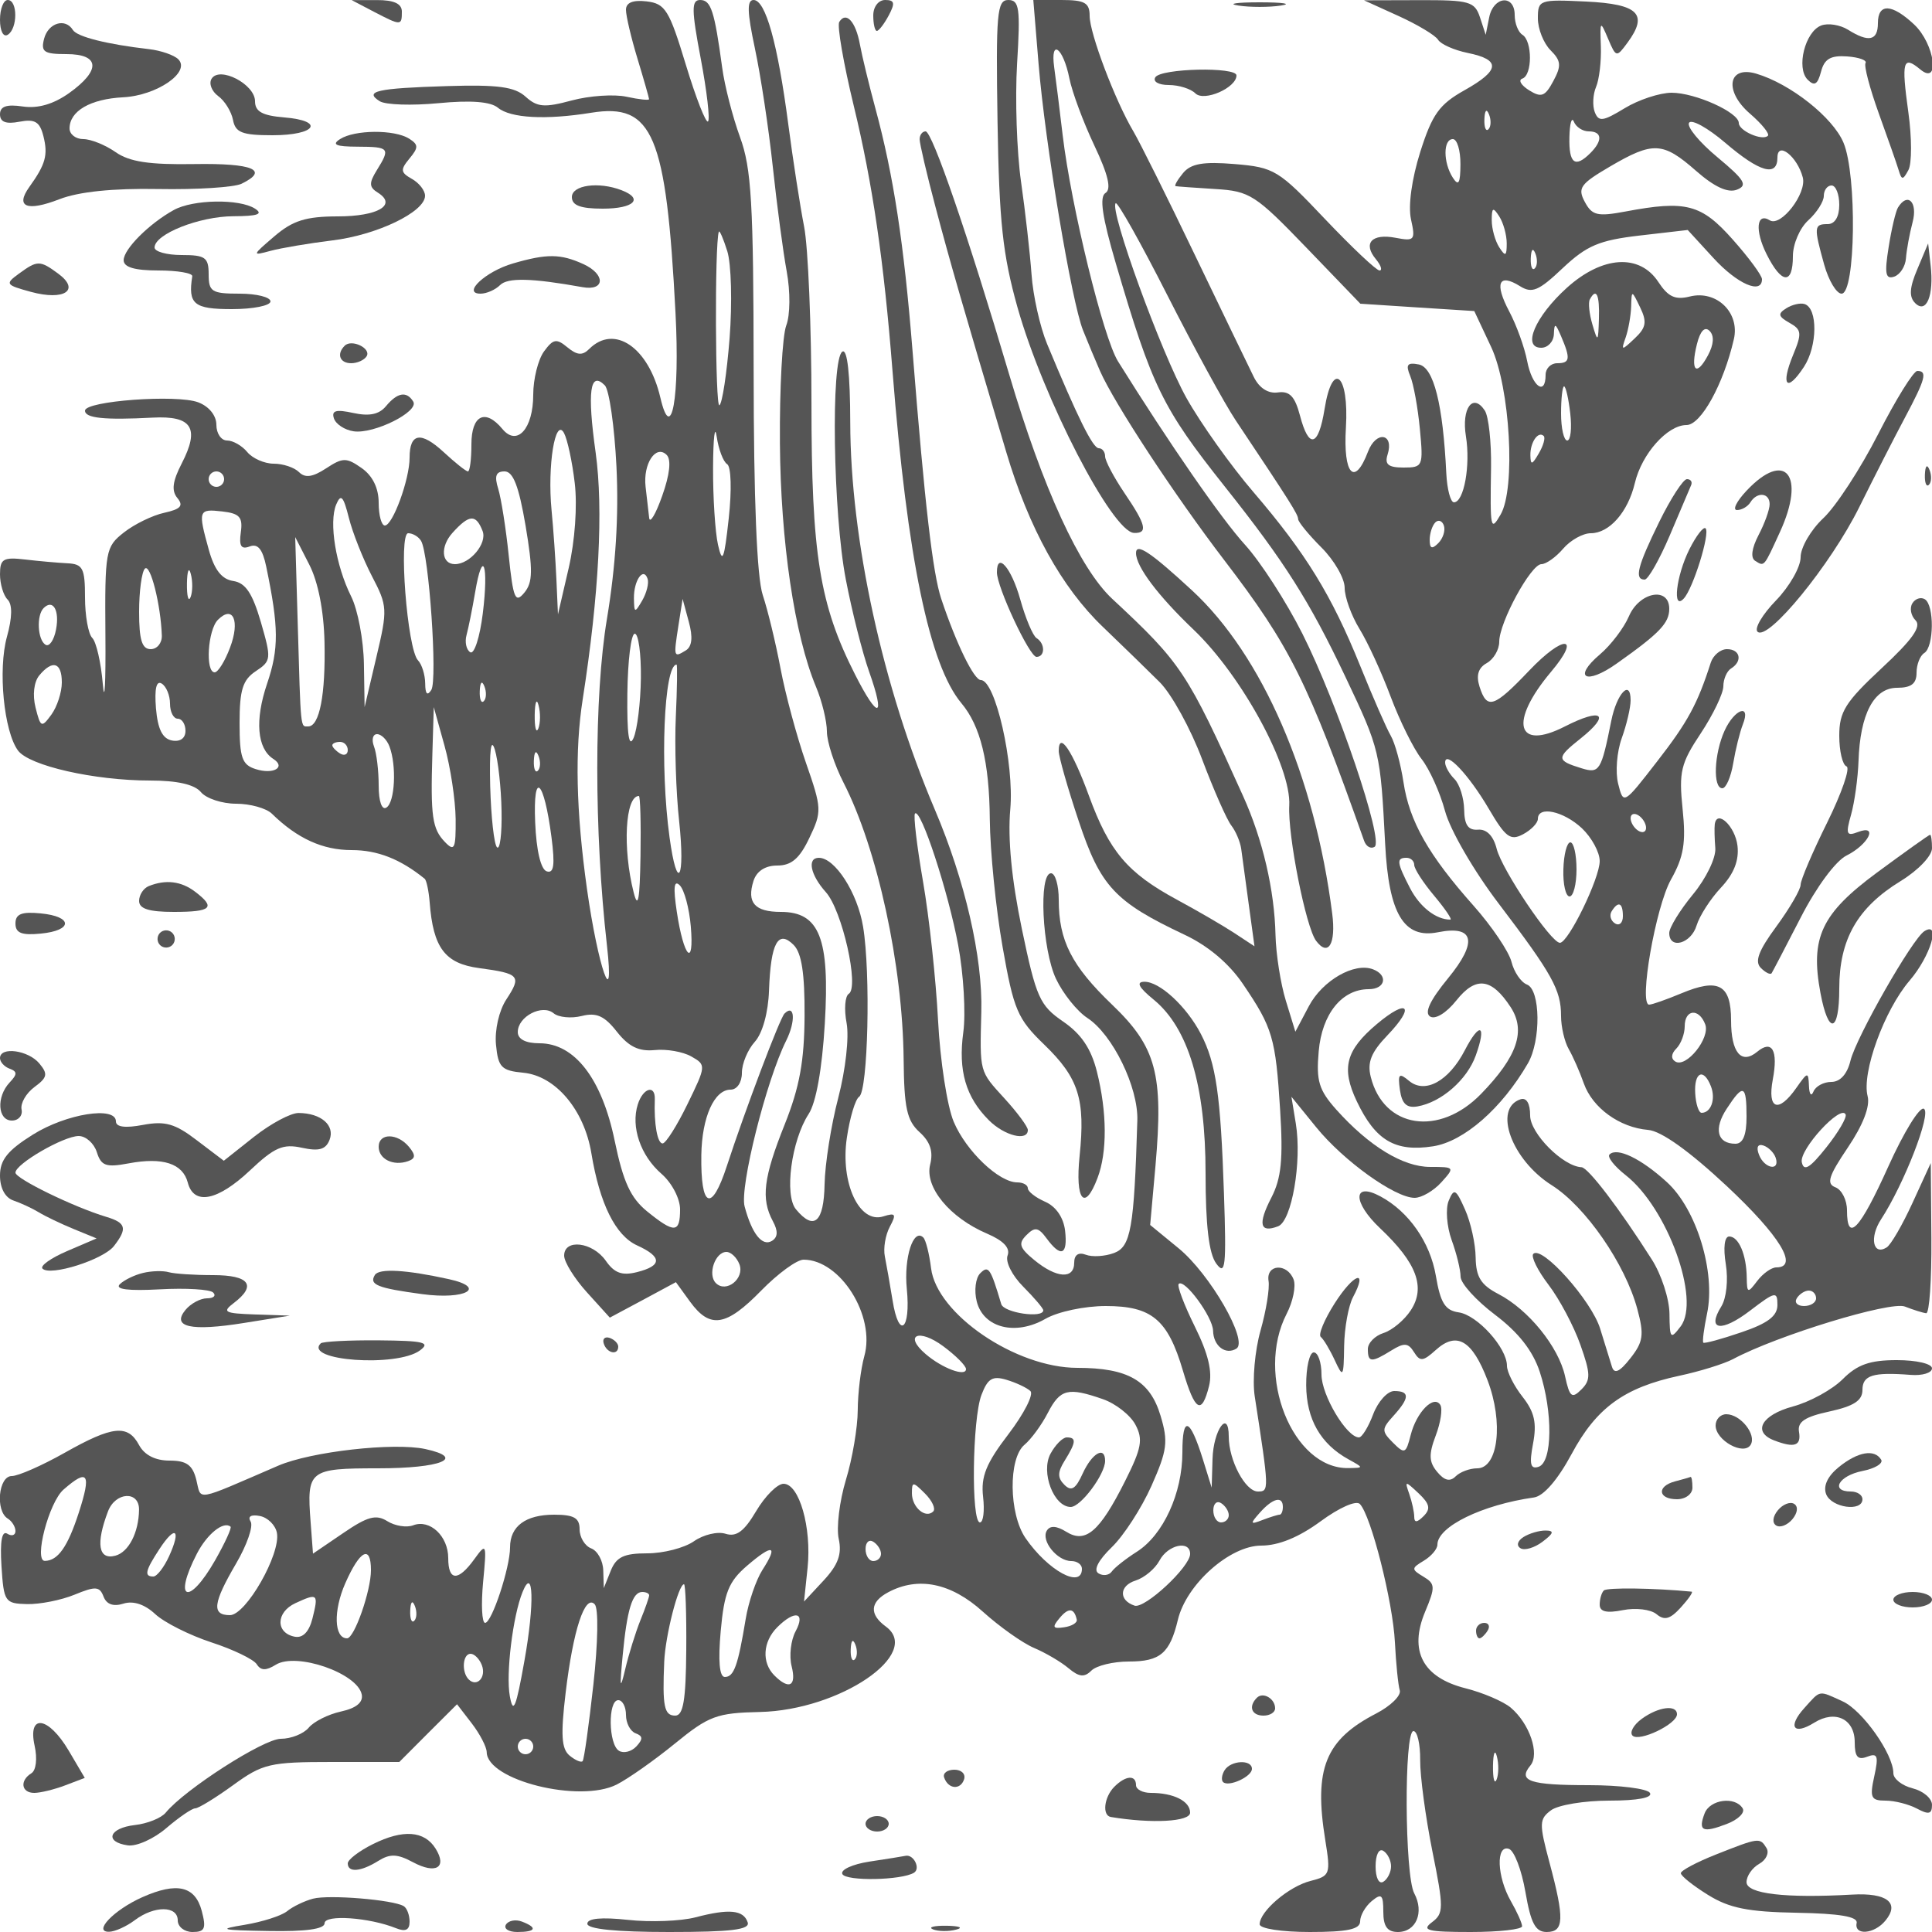 <svg xmlns="http://www.w3.org/2000/svg" version="1.0" width="250" height="250" viewBox="0 0 250 250" preserveAspectRatio="xMidYMid meet">
<g transform="translate(0,250) scale(0.01,-0.01)" fill="#555555" stroke="none">
<path d="M0 24744 c0 -145 43 -229 100 -194 130 80 130 450 0 450 -55 0 -100 -115 -100 -256z"/>
<path d="M4836 24849 c354 -184 364 -184 364 1 0 103 -103 150 -325 149 l-325 0 286 -150z"/>
<path d="M8100 24873 c0 -78 67 -362 149 -632 82 -270 149 -506 150 -524 1 -18 -130 -4 -291 31 -160 35 -479 14 -710 -48 -352 -95 -446 -88 -597 49 -142 128 -358 157 -1015 137 -910 -28 -1079 -66 -872 -196 75 -47 417 -58 761 -25 417 40 673 20 768 -59 163 -135 620 -160 1207 -65 799 129 971 -280 1091 -2591 57 -1098 -53 -1709 -196 -1095 -152 651 -596 954 -921 629 -87 -87 -156 -82 -281 21 -142 118 -184 111 -304 -53 -76 -105 -139 -356 -139 -559 0 -441 -209 -674 -399 -444 -222 268 -401 179 -401 -199 0 -192 -20 -350 -45 -350 -25 0 -165 112 -312 248 -296 274 -443 251 -443 -72 0 -279 -218 -876 -320 -876 -44 0 -80 132 -80 294 0 190 -78 349 -220 449 -198 139 -244 138 -461 -4 -174 -114 -271 -127 -350 -48 -60 60 -207 109 -327 109 -120 0 -274 68 -342 150 -68 83 -186 150 -262 150 -76 0 -138 91 -138 202 0 121 -95 239 -235 292 -276 105 -1465 18 -1465 -108 0 -97 253 -123 875 -90 511 27 613 -135 376 -594 -119 -231 -134 -352 -56 -446 83 -100 44 -144 -168 -191 -153 -33 -388 -148 -524 -255 -238 -187 -247 -237 -239 -1327 5 -623 -10 -908 -34 -633 -23 275 -84 543 -136 595 -52 52 -94 289 -94 525 0 376 -28 431 -225 441 -124 6 -371 28 -550 49 -283 33 -325 8 -325 -191 0 -126 44 -273 98 -327 64 -64 61 -231 -8 -481 -118 -427 -40 -1224 143 -1473 146 -197 988 -388 1710 -388 351 0 575 -51 657 -150 68 -82 273 -150 455 -150 182 0 390 -58 463 -129 328 -321 657 -471 1032 -471 335 0 630 -116 944 -370 25 -19 54 -158 66 -308 45 -587 198 -790 640 -849 526 -71 552 -101 351 -407 -94 -144 -151 -394 -133 -584 28 -293 70 -336 353 -363 417 -40 788 -479 881 -1041 108 -655 312 -1066 593 -1194 325 -148 324 -263 -2 -345 -194 -49 -293 -13 -405 148 -171 243 -538 287 -538 65 0 -82 133 -296 295 -475 l296 -327 428 229 427 230 185 -255 c257 -352 465 -319 919 146 215 220 461 400 548 400 475 0 933 -727 786 -1249 -46 -165 -84 -480 -85 -700 -1 -221 -69 -626 -153 -900 -83 -275 -125 -619 -93 -764 43 -197 -7 -335 -195 -538 l-254 -273 46 437 c54 521 -108 1087 -311 1087 -80 0 -239 -159 -354 -353 -156 -264 -256 -338 -396 -294 -103 33 -287 -11 -410 -97 -123 -86 -395 -156 -604 -156 -302 0 -400 -47 -472 -225 l-90 -225 -7 228 c-3 126 -73 254 -156 286 -82 31 -150 143 -150 247 0 147 -73 189 -330 189 -368 0 -570 -149 -570 -422 0 -264 -236 -978 -323 -978 -41 0 -53 236 -26 525 48 505 44 517 -113 300 -210 -291 -338 -286 -338 13 0 285 -237 507 -453 425 -85 -33 -236 -9 -335 53 -146 91 -255 62 -571 -154 l-391 -266 -31 413 c-51 667 -20 691 872 691 816 0 1144 133 615 249 -407 89 -1482 -32 -1906 -215 -1101 -475 -991 -456 -1060 -182 -48 192 -127 248 -347 248 -184 0 -324 72 -393 200 -146 272 -342 252 -965 -100 -293 -165 -600 -300 -683 -300 -172 0 -214 -450 -52 -550 55 -34 100 -107 100 -162 0 -55 -48 -70 -106 -34 -70 43 -95 -97 -75 -419 30 -463 44 -485 331 -492 165 -4 442 51 615 122 272 112 324 108 375 -25 39 -101 127 -132 257 -91 127 40 275 -8 411 -135 117 -109 444 -273 727 -366 283 -92 547 -220 587 -283 53 -84 120 -85 246 -7 266 166 1058 -108 1113 -385 20 -102 -72 -177 -269 -220 -164 -36 -352 -130 -417 -209 -66 -79 -228 -144 -362 -144 -222 0 -1242 -655 -1488 -955 -57 -70 -237 -143 -400 -161 -336 -39 -398 -219 -91 -263 113 -16 338 85 500 225 163 139 330 254 372 254 42 0 262 135 490 300 384 279 476 300 1282 300 l869 0 373 374 374 373 191 -248 c105 -137 192 -304 193 -372 6 -364 1202 -662 1682 -419 148 75 488 314 754 531 439 358 540 396 1101 408 1031 24 2108 755 1627 1106 -216 158 -205 317 31 443 389 208 814 121 1225 -251 216 -195 514 -406 662 -469 149 -63 350 -181 447 -263 136 -114 205 -121 295 -31 65 65 283 118 486 118 405 0 530 106 634 541 110 459 673 959 1078 959 224 0 486 107 767 313 242 178 462 276 510 225 145 -152 427 -1266 453 -1788 14 -275 42 -555 63 -623 20 -67 -117 -202 -306 -300 -658 -340 -808 -714 -658 -1638 71 -441 63 -464 -190 -528 -280 -70 -659 -393 -659 -561 0 -56 283 -100 650 -100 485 0 650 35 650 138 0 76 68 194 150 262 127 105 150 84 150 -138 0 -190 52 -262 189 -262 236 0 343 254 211 501 -124 232 -133 2099 -10 2099 50 0 89 -169 87 -375 -2 -206 69 -735 157 -1175 150 -743 149 -809 -6 -925 -138 -104 -55 -125 503 -125 368 0 667 34 665 75 -1 41 -67 188 -146 325 -180 315 -195 732 -25 676 69 -23 165 -274 214 -559 70 -405 129 -517 275 -517 226 0 232 168 36 900 -135 503 -133 561 20 675 93 69 432 125 755 125 366 0 564 38 525 100 -34 55 -389 100 -789 100 -766 0 -924 53 -758 254 124 149 -10 543 -255 750 -96 80 -359 193 -586 250 -552 140 -733 483 -521 990 134 320 132 362 -22 454 -158 95 -158 109 6 207 96 58 175 151 175 207 0 233 578 516 1250 611 125 18 307 229 486 561 321 599 680 860 1391 1013 269 57 582 155 698 216 571 306 2038 754 2225 680 110 -43 234 -82 275 -86 41 -4 71 432 67 968 l-8 975 -236 -515 c-130 -284 -280 -543 -335 -577 -177 -110 -225 130 -72 364 298 457 653 1370 555 1430 -54 34 -261 -302 -461 -746 -370 -821 -535 -995 -535 -567 0 132 -67 265 -149 297 -121 46 -90 144 160 515 197 292 290 533 256 664 -79 303 214 1112 544 1497 271 317 407 773 191 639 -155 -96 -882 -1370 -957 -1676 -42 -174 -133 -275 -248 -275 -99 0 -203 -56 -231 -125 -28 -69 -54 -36 -58 72 -8 187 -16 186 -164 -25 -232 -331 -377 -278 -304 110 71 376 -9 518 -201 359 -206 -171 -339 -12 -339 404 0 465 -162 553 -644 351 -192 -80 -379 -146 -416 -146 -137 0 84 1265 282 1618 166 295 196 477 151 912 -50 483 -24 592 235 981 160 242 291 515 292 608 0 93 45 197 100 231 152 94 119 250 -53 250 -84 0 -179 -79 -210 -175 -171 -535 -299 -770 -694 -1278 -434 -560 -436 -561 -504 -289 -38 150 -17 415 46 589 63 175 115 395 115 491 0 279 -179 90 -250 -264 -130 -649 -153 -686 -383 -616 -331 102 -332 133 -13 387 394 315 278 401 -206 154 -627 -320 -723 59 -179 706 400 474 167 489 -282 17 -457 -480 -546 -509 -642 -207 -46 146 -17 243 94 305 88 49 161 173 161 276 0 250 410 1004 546 1004 60 0 187 90 281 200 94 110 255 200 357 200 241 0 482 274 571 650 89 377 421 750 668 750 187 0 478 526 613 1111 80 344 -225 639 -571 552 -188 -47 -280 -4 -406 188 -243 370 -726 339 -1185 -76 -409 -370 -582 -775 -331 -775 86 0 160 79 164 175 6 150 20 146 93 -25 125 -292 117 -350 -50 -350 -82 0 -150 -67 -150 -150 0 -280 -175 -152 -238 175 -34 179 -139 469 -233 646 -193 364 -137 498 138 327 157 -99 243 -63 555 233 311 292 471 360 994 421 l623 72 332 -362 c308 -337 629 -477 629 -275 0 48 -170 279 -378 513 -407 459 -604 511 -1389 363 -363 -68 -432 -51 -526 125 -96 179 -58 232 326 457 558 327 685 321 1114 -56 237 -208 411 -288 527 -244 145 56 104 125 -250 420 -234 194 -399 394 -368 446 32 51 243 -66 469 -259 445 -381 675 -446 675 -190 0 216 257 13 328 -258 54 -206 -283 -644 -427 -555 -172 107 -195 -131 -42 -437 194 -389 341 -401 341 -27 0 157 89 365 200 465 110 100 200 242 200 315 0 74 45 135 100 135 55 0 100 -112 100 -250 0 -156 -57 -250 -150 -250 -178 0 -181 -36 -45 -525 58 -206 159 -375 225 -375 181 0 201 1533 25 1953 -137 328 -687 763 -1130 894 -366 108 -418 -227 -80 -518 153 -132 257 -261 231 -286 -70 -70 -376 64 -376 165 0 138 -564 392 -870 392 -154 -1 -428 -91 -608 -201 -281 -171 -336 -178 -386 -49 -31 82 -24 229 17 325 41 96 69 333 62 525 -12 334 -8 338 93 100 104 -245 109 -246 252 -52 272 370 142 499 -536 532 -605 29 -624 22 -624 -218 0 -136 74 -321 163 -411 138 -138 144 -201 37 -400 -107 -200 -155 -218 -314 -119 -103 65 -143 132 -87 151 131 44 131 486 1 567 -55 34 -100 149 -100 256 0 270 -276 244 -330 -31 l-45 -225 -74 225 c-68 206 -136 225 -788 223 l-713 -2 447 -203 c246 -112 477 -250 512 -308 36 -58 208 -134 383 -170 432 -88 420 -224 -42 -483 -326 -183 -417 -310 -572 -798 -110 -350 -158 -696 -120 -871 60 -271 46 -287 -199 -240 -308 59 -427 -70 -255 -277 66 -80 87 -146 47 -146 -41 0 -358 300 -706 666 -601 635 -656 668 -1167 711 -410 34 -567 6 -669 -116 -73 -89 -117 -165 -96 -170 20 -4 251 -21 513 -37 446 -27 519 -74 1176 -756 l701 -728 737 -48 737 -47 219 -466 c245 -524 319 -1828 122 -2167 -130 -224 -137 -190 -124 608 5 330 -31 662 -81 738 -154 233 -303 29 -244 -334 61 -376 -26 -854 -155 -854 -44 0 -89 169 -99 375 -43 893 -163 1372 -356 1409 -149 29 -172 -2 -111 -149 43 -102 99 -410 125 -685 46 -484 39 -500 -211 -500 -197 0 -247 40 -207 167 88 277 -148 314 -253 39 -174 -459 -323 -298 -286 310 42 692 -174 880 -276 242 -79 -492 -204 -524 -319 -83 -65 246 -134 318 -285 297 -125 -18 -241 56 -312 200 -62 125 -405 836 -762 1578 -356 743 -715 1463 -796 1600 -236 397 -566 1268 -566 1494 0 170 -63 206 -364 206 l-365 0 68 -825 c83 -1018 427 -3081 576 -3451 60 -151 159 -386 219 -524 184 -418 962 -1604 1609 -2450 853 -1115 1080 -1572 1809 -3631 26 -73 86 -107 135 -77 123 76 -480 1856 -934 2758 -208 413 -542 930 -742 1150 -309 340 -977 1305 -1644 2374 -191 307 -606 2004 -716 2926 -39 330 -88 726 -110 880 -52 380 117 255 197 -145 35 -176 180 -566 322 -866 181 -382 224 -567 145 -616 -81 -50 -43 -309 134 -912 470 -1600 602 -1870 1413 -2891 774 -974 1090 -1474 1557 -2457 449 -947 453 -967 515 -2165 46 -903 242 -1230 684 -1141 469 93 517 -123 132 -593 -237 -289 -312 -449 -234 -498 67 -41 210 46 339 208 252 317 455 292 702 -85 201 -307 88 -640 -381 -1123 -542 -558 -1261 -448 -1428 218 -48 189 4 319 217 541 362 378 263 481 -137 145 -405 -341 -465 -571 -261 -1001 241 -507 497 -658 987 -582 400 62 890 491 1227 1073 171 295 163 953 -12 1020 -78 30 -168 163 -201 296 -34 132 -254 458 -489 723 -586 659 -832 1093 -908 1600 -36 237 -110 507 -164 600 -55 94 -233 501 -396 905 -370 915 -704 1458 -1381 2248 -292 340 -682 888 -867 1218 -328 587 -1000 2436 -916 2520 23 24 324 -511 668 -1189 344 -677 742 -1406 885 -1620 712 -1066 806 -1216 808 -1278 1 -37 137 -203 302 -368 165 -165 300 -399 300 -521 0 -121 87 -361 192 -532 106 -172 288 -567 404 -879 117 -311 296 -673 398 -803 103 -130 240 -434 305 -675 66 -246 371 -773 694 -1197 694 -914 807 -1118 807 -1453 0 -142 45 -336 100 -431 55 -96 143 -295 195 -444 113 -317 463 -570 832 -601 169 -14 531 -272 1018 -727 687 -643 937 -1052 641 -1052 -63 0 -174 -79 -247 -175 -123 -163 -133 -160 -136 42 -4 298 -104 533 -227 533 -61 0 -79 -143 -44 -359 33 -204 8 -439 -58 -546 -194 -311 0 -339 373 -54 325 248 353 254 353 73 0 -143 -124 -238 -467 -354 -257 -88 -478 -148 -492 -134 -14 14 8 183 48 375 114 536 -135 1352 -519 1702 -335 306 -645 455 -743 358 -32 -32 63 -153 211 -269 538 -423 970 -1612 710 -1955 -131 -173 -142 -161 -145 163 -2 193 -105 509 -229 703 -416 655 -823 1189 -909 1193 -240 11 -665 438 -665 669 0 157 -47 236 -125 210 -357 -119 -115 -784 405 -1112 437 -276 950 -1018 1107 -1602 90 -334 77 -425 -90 -637 -138 -176 -207 -208 -238 -111 -24 75 -93 298 -153 494 -112 363 -752 1080 -865 968 -33 -34 55 -214 197 -400 142 -186 327 -535 412 -776 134 -378 135 -457 13 -579 -123 -123 -152 -99 -211 171 -84 382 -475 864 -864 1065 -225 117 -289 220 -293 472 -2 177 -64 457 -138 622 -118 266 -142 279 -211 112 -42 -103 -25 -331 38 -507 64 -175 116 -389 116 -475 0 -86 201 -308 446 -493 303 -229 488 -465 578 -737 172 -522 165 -1170 -14 -1230 -106 -35 -123 32 -72 302 50 265 18 407 -136 603 -111 141 -202 322 -202 402 0 232 -383 657 -625 691 -175 25 -236 123 -295 473 -74 434 -350 830 -716 1027 -361 195 -364 -74 -4 -413 473 -447 591 -763 395 -1061 -82 -126 -241 -258 -352 -293 -112 -36 -203 -129 -203 -208 0 -175 46 -178 304 -18 166 103 218 99 293 -21 78 -126 117 -122 282 27 271 245 472 127 670 -392 208 -544 138 -1139 -134 -1139 -96 0 -222 -47 -279 -104 -73 -73 -146 -55 -239 58 -107 128 -111 226 -19 469 64 168 91 347 60 397 -84 136 -309 -93 -384 -390 -61 -241 -78 -249 -228 -99 -150 150 -150 177 6 349 210 232 213 320 9 320 -87 0 -209 -135 -272 -300 -62 -165 -145 -300 -184 -300 -159 0 -485 546 -485 813 0 158 -45 287 -100 287 -55 0 -99 -191 -98 -425 3 -439 185 -759 548 -959 199 -110 199 -110 -3 -113 -721 -11 -1207 1204 -798 1996 82 158 123 359 90 445 -83 215 -358 199 -324 -19 16 -96 -31 -386 -104 -643 -73 -258 -107 -640 -75 -850 188 -1218 188 -1232 41 -1232 -163 0 -377 404 -377 711 0 363 -200 86 -210 -292 l-11 -369 -114 367 c-169 540 -265 572 -265 90 0 -530 -248 -1070 -590 -1287 -143 -91 -289 -206 -324 -256 -35 -49 -112 -60 -172 -23 -68 42 -3 168 172 338 155 149 386 507 514 794 204 460 219 571 117 909 -136 453 -423 618 -1076 618 -797 0 -1820 696 -1893 1289 -23 186 -68 365 -100 397 -129 128 -254 -260 -214 -663 53 -535 -103 -662 -184 -151 -34 208 -79 464 -100 569 -22 105 7 278 64 385 88 164 75 184 -84 134 -311 -99 -558 433 -472 1016 38 261 110 500 159 532 115 75 151 1602 51 2202 -72 437 -363 890 -572 890 -155 0 -110 -221 90 -444 211 -233 436 -1231 297 -1316 -49 -31 -62 -201 -28 -379 34 -183 -13 -602 -108 -967 -93 -354 -172 -858 -177 -1119 -9 -492 -137 -605 -370 -324 -154 184 -59 893 164 1234 96 147 174 581 209 1170 66 1103 -69 1445 -569 1445 -338 0 -443 120 -354 401 41 127 152 199 308 199 183 0 289 91 415 357 164 342 162 381 -45 975 -118 340 -266 888 -328 1218 -62 330 -166 758 -230 950 -76 229 -117 1231 -118 2900 -2 2170 -28 2621 -176 3025 -95 261 -200 666 -231 900 -100 735 -145 875 -285 875 -114 0 -113 -123 8 -761 79 -418 121 -783 94 -810 -27 -28 -157 304 -288 736 -214 705 -265 788 -506 817 -179 21 -268 -16 -268 -109z m11160 -1546 c-33 -33 -56 26 -52 131 5 117 28 141 60 61 29 -72 26 -159 -8 -192z m1298 -27 c174 0 183 -119 22 -280 -199 -199 -280 -137 -272 205 4 179 30 269 58 200 28 -69 114 -125 192 -125z m-1660 -425 c-1 -247 -24 -289 -98 -175 -127 197 -127 500 0 500 55 0 99 -146 98 -325z m599 -1025 c0 -166 -17 -174 -97 -50 -53 83 -97 240 -97 350 0 166 17 174 97 50 53 -82 97 -240 97 -350z m-10056 -1226 c-36 -455 -95 -846 -132 -868 -54 -34 -62 2074 -8 2244 9 28 58 -85 110 -250 52 -165 65 -672 30 -1126z m10419 903 c-33 -33 -56 26 -52 131 5 117 28 141 60 61 29 -72 26 -159 -8 -192z m830 -652 c-9 -304 -15 -309 -84 -75 -41 138 -56 284 -34 325 84 157 128 63 118 -250z m463 -254 c-171 -162 -178 -161 -117 12 35 101 67 281 71 400 6 216 7 216 117 -12 90 -187 77 -261 -71 -400z m948 -219 c-151 -282 -230 -203 -143 144 43 173 102 234 164 172 62 -62 55 -175 -21 -316z m-14124 -1441 c31 -636 -10 -1288 -123 -1968 -167 -997 -167 -2752 0 -4228 102 -902 -116 -282 -259 735 -141 1006 -158 1792 -55 2450 211 1351 269 2458 168 3191 -111 792 -74 1065 118 873 57 -57 125 -531 151 -1053z m12342 689 c22 -192 5 -350 -39 -350 -44 0 -80 158 -80 350 0 193 18 350 39 350 22 0 58 -157 80 -350z m-10910 -656 c52 -32 61 -334 21 -700 -59 -539 -82 -595 -139 -344 -37 165 -66 615 -64 1000 2 385 23 565 47 400 24 -164 85 -325 135 -356z m-1972 -244 c35 -293 3 -749 -78 -1100 l-139 -600 -20 450 c-11 248 -39 653 -63 900 -55 572 47 1205 161 997 44 -81 107 -372 139 -647z m12475 383 c-87 -150 -106 -155 -109 -25 -3 169 102 320 173 250 23 -24 -5 -125 -64 -225z m-11343 -549 c-84 -239 -161 -366 -169 -284 -9 83 -30 263 -46 400 -35 299 133 553 273 413 61 -61 40 -254 -58 -529z m-5669 216 c0 -55 -45 -100 -100 -100 -55 0 -100 45 -100 100 0 55 45 100 100 100 55 0 100 -45 100 -100z m3901 -603 c96 -575 94 -733 -16 -866 -117 -142 -144 -78 -202 478 -36 352 -98 742 -136 866 -52 166 -30 225 82 225 111 0 185 -191 272 -703z m-1989 -651 c203 -388 205 -430 58 -1050 l-152 -646 -9 560 c-5 307 -79 700 -165 872 -199 399 -290 958 -194 1189 61 144 93 111 164 -171 48 -192 183 -532 298 -754z m-1696 565 c-25 -178 5 -224 115 -182 106 40 167 -35 214 -261 163 -784 165 -1062 11 -1515 -160 -472 -130 -838 80 -973 169 -108 2 -206 -228 -132 -176 55 -208 147 -208 597 0 428 41 558 210 670 201 133 203 160 65 637 -109 373 -198 506 -357 530 -148 22 -243 143 -315 400 -143 516 -136 535 172 500 226 -26 269 -74 241 -271z m3129 17 c61 -160 -163 -428 -358 -428 -176 0 -193 227 -31 406 216 239 303 244 389 22z m12366 -157 c-81 -81 -111 -70 -111 42 0 85 33 186 73 227 40 40 90 21 111 -42 21 -64 -12 -166 -73 -227z m-13163 31 c103 -166 215 -1800 133 -1930 -52 -81 -78 -53 -79 83 -1 113 -43 248 -93 300 -140 145 -255 1645 -127 1645 59 0 133 -44 166 -98z m-1249 -1308 c15 -681 -64 -1094 -211 -1094 -102 0 -95 -71 -136 1350 l-32 1100 182 -356 c114 -221 188 -597 197 -1000z m-2105 81 c3 -96 -61 -175 -144 -175 -113 0 -150 120 -150 483 0 266 34 518 75 559 70 70 206 -469 219 -867z m372 498 c-28 -68 -49 12 -47 177 3 165 25 220 50 123 26 -97 24 -232 -3 -300z m3781 -213 c-38 -307 -111 -532 -162 -500 -51 31 -73 132 -48 223 25 92 75 340 111 552 98 583 178 361 99 -275z m2063 169 c-96 -165 -104 -163 -107 29 -3 232 124 412 177 252 19 -56 -13 -183 -70 -281z m-7585 -375 c-26 -139 -88 -227 -136 -197 -103 63 -119 379 -25 474 122 122 209 -28 161 -277z m8150 -270 c-158 -97 -160 -90 -97 316 l55 350 80 -296 c55 -199 42 -320 -38 -370z m-5898 37 c-66 -177 -156 -321 -199 -321 -124 0 -90 548 42 680 196 196 288 -14 157 -359z m5316 -396 c-4 -316 -47 -665 -95 -775 -60 -136 -86 49 -80 575 5 426 48 775 96 775 47 0 83 -259 79 -575z m-7493 -56 c0 -127 -61 -314 -135 -416 -127 -174 -140 -168 -205 91 -41 163 -21 332 48 416 172 207 292 170 292 -91z m7945 -444 c-17 -371 2 -979 43 -1350 81 -755 -25 -936 -124 -211 -127 921 -73 2236 91 2236 11 0 7 -304 -10 -675z m-6545 169 c0 -107 45 -194 100 -194 55 0 100 -71 100 -157 0 -96 -68 -145 -175 -125 -123 24 -184 147 -207 418 -20 253 5 362 75 318 59 -36 107 -153 107 -260z m4060 33 c-33 -33 -56 26 -52 131 5 117 28 141 60 61 29 -72 26 -159 -8 -192z m706 -354 c-28 -68 -49 12 -47 177 3 165 25 220 50 123 26 -97 24 -232 -3 -300z m-1070 -1169 c3 -388 -15 -428 -138 -300 -165 170 -188 330 -163 1146 l18 600 139 -500 c77 -275 141 -701 144 -946z m-857 938 c95 -247 72 -724 -39 -792 -59 -37 -100 80 -100 286 0 191 -27 419 -61 506 -33 87 -15 158 40 158 55 0 127 -71 160 -158z m1451 -834 c6 -298 -21 -510 -59 -472 -38 38 -77 394 -88 791 -11 466 10 634 60 473 42 -137 82 -494 87 -792z m-1990 786 c0 -58 -45 -78 -100 -44 -55 34 -100 82 -100 106 0 24 45 44 100 44 55 0 100 -48 100 -106z m2460 -267 c-33 -33 -56 26 -52 131 5 117 28 141 60 61 29 -72 26 -159 -8 -192z m12305 -493 c217 -370 280 -417 444 -329 105 56 191 145 191 199 0 172 331 101 569 -121 127 -120 231 -311 231 -425 1 -223 -406 -1058 -515 -1058 -115 0 -749 943 -818 1216 -42 167 -129 257 -241 248 -128 -10 -177 61 -180 260 -3 151 -59 329 -125 395 -67 67 -121 163 -121 213 0 167 307 -158 565 -598z m-12129 -367 c47 -362 31 -473 -62 -442 -76 25 -134 269 -149 633 -29 687 114 557 211 -191z m1152 -242 c-9 -569 -32 -695 -88 -475 -146 573 -110 1250 67 1250 18 0 28 -349 21 -775z m13012 363 c0 -55 -45 -72 -100 -38 -55 34 -100 107 -100 162 0 55 45 72 100 38 55 -34 100 -107 100 -162z m-3000 -480 c0 -51 117 -231 259 -400 142 -170 236 -308 208 -308 -185 0 -395 164 -521 407 -173 334 -179 393 -46 393 55 0 100 -42 100 -92z m-9361 -797 c46 -546 -92 -402 -181 189 -48 318 -37 419 38 344 59 -59 123 -298 143 -533z m12061 133 c0 -86 -46 -128 -102 -93 -56 35 -75 105 -44 156 86 139 146 113 146 -63z m-10589 -1288 c-3 -587 -65 -925 -257 -1406 -275 -688 -309 -961 -154 -1251 70 -129 66 -208 -11 -256 -126 -77 -260 92 -354 446 -66 248 281 1631 538 2145 125 251 111 483 -22 350 -60 -60 -509 -1247 -746 -1973 -198 -607 -340 -545 -330 144 8 489 167 845 379 845 83 0 146 93 146 217 0 120 75 300 167 402 100 111 174 377 184 666 22 612 117 789 318 588 104 -103 145 -370 142 -917z m-2884 -3 c191 48 294 2 455 -203 153 -194 285 -258 489 -238 153 16 367 -21 475 -83 193 -109 192 -120 -50 -616 -135 -278 -280 -507 -321 -509 -68 -4 -114 251 -102 571 7 195 -153 147 -220 -66 -92 -290 35 -662 305 -897 136 -118 242 -321 242 -461 0 -309 -73 -313 -427 -26 -213 174 -309 381 -419 913 -166 805 -519 1262 -973 1262 -179 0 -281 53 -281 145 0 201 316 366 464 243 64 -53 228 -69 363 -35z m14538 -107 c69 -178 -246 -570 -387 -482 -59 36 -53 101 13 167 60 60 109 190 109 289 0 220 184 238 265 26z m75 -805 c63 -164 0 -341 -121 -341 -38 0 -75 113 -83 250 -17 279 110 336 204 91z m460 -391 c0 -238 -46 -350 -144 -350 -236 0 -284 193 -112 454 214 328 256 311 256 -104z m1032 -398 c-213 -268 -291 -315 -317 -191 -34 164 506 753 567 618 18 -40 -95 -232 -250 -427z m-655 -133 c60 -180 -147 -142 -216 39 -38 98 -15 143 58 119 65 -22 136 -93 158 -158z m-13409 -1379 c70 -184 -171 -377 -305 -243 -110 110 -9 403 137 403 58 0 134 -72 168 -160z m13932 -440 c0 -55 -70 -100 -156 -100 -86 0 -128 45 -94 100 34 55 104 100 156 100 52 0 94 -45 94 -100z m-11000 -916 c0 -104 -308 10 -523 195 -287 246 -88 335 228 101 162 -120 295 -253 295 -296z m833 -284 c46 -42 -82 -293 -283 -557 -291 -380 -359 -550 -329 -812 21 -182 3 -331 -41 -331 -115 0 -99 1338 20 1650 81 213 143 250 325 195 124 -37 262 -102 308 -145z m938 -105 c165 -57 355 -206 421 -330 101 -190 81 -303 -134 -731 -329 -655 -511 -811 -761 -655 -126 78 -209 83 -251 15 -80 -129 133 -394 316 -394 76 0 138 -45 138 -100 0 -264 -438 -26 -730 397 -216 315 -224 1033 -13 1208 86 72 222 257 302 413 160 309 262 334 712 177z m-13252 -1470 c-143 -441 -269 -620 -438 -623 -147 -4 51 758 241 923 317 277 362 209 197 -300z m11057 17 c-99 -98 -276 53 -276 235 0 153 13 153 169 -3 93 -93 141 -197 107 -232z m6345 -61 c-84 -84 -121 -87 -121 -9 0 61 -29 194 -64 295 -61 174 -56 175 121 9 144 -136 158 -201 64 -295z m-16622 83 c-4 -296 -135 -550 -308 -595 -218 -57 -253 155 -94 573 96 254 405 271 402 22z m14101 -70 c0 -52 -45 -94 -100 -94 -55 0 -100 70 -100 156 0 86 45 128 100 94 55 -34 100 -104 100 -156z m700 106 c0 -55 -19 -100 -42 -100 -23 0 -123 -31 -222 -69 -160 -62 -164 -51 -33 96 167 188 297 220 297 73z m-13017 -335 c52 -272 -400 -1065 -608 -1065 -239 0 -220 155 80 668 140 239 225 483 188 543 -41 66 5 94 119 72 102 -19 202 -118 221 -218z m-800 -356 c-341 -597 -549 -521 -235 87 132 255 344 425 435 349 18 -15 -72 -211 -200 -436z m-595 54 c-66 -145 -158 -263 -204 -263 -122 0 -105 75 80 357 205 313 283 255 124 -94z m9212 31 c0 -52 -45 -94 -100 -94 -55 0 -100 70 -100 156 0 86 45 128 100 94 55 -34 100 -104 100 -156z m-1535 -210 c-82 -129 -180 -414 -216 -634 -100 -605 -152 -750 -270 -750 -70 0 -88 205 -53 596 45 496 103 638 339 842 337 289 409 270 200 -54z m5535 208 c0 -167 -587 -713 -719 -669 -207 69 -199 258 14 325 113 36 252 152 309 259 109 205 396 267 396 85z m-10600 -210 c0 -269 -215 -882 -309 -882 -169 0 -180 357 -23 713 189 429 332 502 332 169z m1987 -1166 c-109 -615 -146 -706 -190 -465 -53 288 39 1040 165 1349 141 346 156 -151 25 -884z m2093 134 c-5 -650 -38 -850 -143 -850 -143 0 -167 120 -142 700 15 339 184 1000 256 1000 19 0 33 -382 29 -850z m-4837 407 c-44 -173 -124 -256 -229 -236 -250 48 -245 317 8 434 290 134 301 123 221 -198z m4357 300 c0 -24 -51 -171 -114 -325 -62 -155 -151 -440 -196 -632 -66 -279 -73 -244 -33 176 57 601 126 824 254 824 49 0 89 -20 89 -43z m-3040 -330 c-33 -33 -56 26 -52 131 5 117 28 141 60 61 29 -72 26 -159 -8 -192z m2318 -827 c-58 -522 -120 -968 -139 -989 -19 -22 -95 11 -169 72 -105 87 -116 267 -51 811 97 815 250 1279 376 1147 51 -52 43 -495 -17 -1041z m6255 843 c10 -41 -64 -86 -164 -100 -146 -22 -158 0 -60 117 116 141 190 135 224 -17z m-3638 -152 c-62 -115 -85 -318 -52 -450 66 -260 -31 -313 -223 -121 -166 166 -150 436 37 623 228 228 371 196 238 -52z m765 -364 c-33 -33 -56 26 -52 131 5 117 28 141 60 61 29 -72 26 -159 -8 -192z m-4825 -74 c60 -157 -64 -290 -171 -184 -95 96 -77 331 25 331 49 0 115 -66 146 -147z m1865 -645 c0 -105 56 -212 125 -237 95 -35 97 -75 9 -170 -64 -68 -165 -93 -225 -56 -137 84 -144 655 -9 655 55 0 100 -86 100 -192z m-1200 -408 c0 -55 -45 -100 -100 -100 -55 0 -100 45 -100 100 0 55 45 100 100 100 55 0 100 -45 100 -100z m12466 -427 c-28 -68 -49 12 -47 177 3 165 25 220 50 123 26 -97 24 -232 -3 -300z m-1366 -1123 c0 -76 -45 -166 -100 -200 -57 -35 -100 51 -100 200 0 149 43 235 100 200 55 -34 100 -124 100 -200z"/>
<path d="M20230 13750 c-6 -193 30 -350 80 -350 49 0 90 157 90 350 0 193 -36 350 -80 350 -44 0 -85 -157 -90 -350z"/>
<path d="M13593 6188 c-128 -240 43 -688 262 -688 130 0 445 423 445 596 0 197 -168 103 -289 -161 -92 -204 -148 -238 -238 -148 -91 91 -89 164 5 314 147 237 153 299 26 299 -54 0 -148 -96 -211 -212z"/>
<path d="M9768 24375 c74 -344 178 -1030 231 -1525 53 -495 134 -1108 181 -1362 48 -264 46 -563 -6 -700 -50 -131 -87 -815 -82 -1519 9 -1277 188 -2488 467 -3156 78 -186 141 -446 141 -579 0 -133 97 -431 216 -663 438 -856 765 -2361 777 -3581 6 -624 42 -791 205 -939 139 -125 181 -252 138 -421 -73 -291 253 -687 736 -893 213 -91 303 -186 266 -283 -31 -81 59 -260 203 -404 142 -143 259 -280 259 -305 0 -108 -510 -33 -544 80 -139 467 -165 506 -272 399 -60 -60 -81 -224 -45 -365 86 -342 501 -447 888 -225 162 93 506 166 781 166 595 0 803 -174 998 -834 157 -530 243 -582 339 -201 46 184 -10 418 -185 771 -138 279 -231 526 -208 550 74 73 441 -427 445 -605 4 -198 161 -319 302 -232 158 98 -343 968 -750 1300 l-366 300 69 769 c104 1183 10 1534 -559 2079 -527 505 -693 832 -693 1360 0 188 -45 343 -100 343 -162 0 -115 -989 65 -1367 91 -192 273 -419 406 -506 327 -214 659 -895 646 -1325 -42 -1398 -84 -1635 -302 -1716 -118 -44 -283 -54 -365 -22 -95 36 -150 -2 -150 -103 0 -217 -227 -203 -514 32 -195 160 -213 216 -104 325 109 109 154 102 261 -43 186 -253 275 -215 239 100 -20 170 -118 313 -257 374 -124 54 -225 133 -225 175 0 42 -61 76 -137 76 -237 0 -662 405 -822 784 -85 201 -176 794 -203 1316 -27 523 -114 1329 -194 1791 -80 463 -127 860 -104 882 74 75 431 -1013 559 -1705 70 -375 99 -881 66 -1124 -68 -497 31 -840 331 -1140 201 -201 504 -277 504 -126 0 42 -135 225 -300 406 -330 361 -322 333 -302 1123 19 703 -210 1697 -602 2618 -674 1583 -1091 3493 -1094 5006 -1 628 -38 959 -102 919 -151 -93 -121 -2093 45 -2950 79 -412 215 -948 301 -1191 216 -609 118 -629 -182 -37 -460 907 -564 1557 -564 3510 0 991 -43 2020 -95 2285 -52 266 -145 866 -206 1333 -137 1042 -293 1600 -448 1600 -88 0 -83 -157 17 -625z"/>
<path d="M11300 24800 c0 -110 21 -200 46 -200 26 0 95 90 154 200 85 160 76 200 -46 200 -87 0 -154 -87 -154 -200z"/>
<path d="M12908 23425 c21 -1297 67 -1721 259 -2405 334 -1180 1227 -2908 1508 -2916 182 -6 155 105 -125 517 -137 203 -250 416 -250 474 0 58 -37 105 -82 105 -77 0 -273 396 -669 1350 -91 220 -182 625 -201 900 -20 275 -81 815 -136 1200 -55 385 -78 1071 -51 1525 44 719 29 825 -114 825 -146 0 -161 -171 -139 -1575z"/>
<path d="M16025 24928 c151 -23 399 -23 550 0 151 23 28 42 -275 42 -302 0 -426 -19 -275 -42z"/>
<path d="M24300 24700 c0 -227 -119 -253 -388 -84 -102 63 -258 88 -346 54 -209 -80 -326 -550 -175 -701 88 -88 129 -63 173 103 43 166 124 213 337 198 154 -11 261 -50 239 -86 -22 -36 55 -328 171 -650 116 -321 232 -651 257 -734 40 -133 55 -133 127 0 45 83 45 419 -1 747 -92 662 -70 741 154 555 262 -218 188 330 -79 581 -289 271 -469 278 -469 17z"/>
<path d="M10860 24716 c-30 -48 55 -539 189 -1091 242 -999 388 -1999 500 -3425 192 -2427 478 -3805 892 -4300 247 -294 361 -761 367 -1500 4 -412 78 -1155 165 -1650 144 -819 193 -933 539 -1267 447 -432 534 -707 458 -1442 -59 -574 65 -726 232 -284 127 334 124 850 -8 1376 -75 298 -203 488 -437 648 -303 208 -349 310 -534 1198 -133 639 -184 1169 -150 1549 53 590 -193 1672 -381 1672 -89 0 -319 472 -512 1050 -110 329 -213 1217 -371 3200 -112 1402 -247 2283 -482 3150 -82 303 -172 674 -200 826 -54 296 -179 432 -267 290z"/>
<path d="M571 24500 c-45 -171 -3 -200 288 -200 435 0 449 -209 36 -504 -203 -144 -404 -203 -600 -174 -210 31 -295 2 -295 -101 0 -100 77 -130 252 -96 200 38 263 0 310 -188 61 -244 28 -363 -183 -657 -185 -259 -30 -321 392 -157 249 96 688 142 1279 131 495 -9 979 22 1075 68 364 177 149 267 -608 255 -586 -10 -842 29 -1022 155 -132 92 -319 168 -417 168 -98 0 -178 62 -178 138 0 225 269 381 693 403 437 22 879 327 714 492 -54 54 -224 113 -378 131 -542 62 -932 160 -986 248 -98 159 -318 92 -372 -112z"/>
<path d="M2738 23981 c-38 -61 1 -162 85 -224 85 -61 171 -201 192 -309 31 -164 119 -198 511 -198 565 0 685 187 149 231 -281 23 -375 76 -375 209 0 220 -459 458 -562 291z"/>
<path d="M14950 24000 c-35 -56 42 -100 174 -100 130 0 285 -49 344 -108 112 -112 532 72 532 232 0 114 -979 92 -1050 -24z"/>
<path d="M4400 23200 c-112 -72 -54 -97 225 -98 416 -2 429 -18 250 -306 -102 -165 -99 -218 13 -288 255 -159 4 -308 -519 -308 -412 -1 -581 -54 -819 -258 -291 -249 -292 -254 -50 -188 138 37 498 98 800 135 579 70 1200 369 1200 578 0 68 -77 166 -170 218 -147 83 -152 118 -32 263 119 143 118 180 -4 258 -190 120 -705 116 -894 -6z"/>
<path d="M11900 23198 c0 -56 92 -450 205 -875 188 -712 346 -1259 916 -3173 292 -983 717 -1752 1250 -2262 252 -241 582 -563 735 -715 153 -152 401 -602 550 -1000 150 -398 320 -783 378 -856 57 -74 114 -209 127 -300 12 -92 56 -413 97 -714 l75 -548 -263 173 c-145 95 -479 289 -742 431 -640 346 -874 624 -1137 1343 -213 584 -391 848 -391 579 0 -72 116 -480 259 -907 281 -844 467 -1044 1368 -1469 306 -144 578 -373 758 -640 384 -566 421 -694 480 -1629 40 -637 15 -884 -114 -1134 -177 -343 -149 -461 88 -370 176 68 309 835 229 1328 l-57 348 320 -394 c354 -436 1020 -914 1274 -914 90 0 245 90 345 200 177 196 175 200 -144 200 -352 0 -791 269 -1215 742 -225 253 -261 371 -227 754 42 484 300 804 647 804 216 0 255 181 56 257 -242 93 -655 -144 -831 -478 l-174 -329 -123 400 c-68 220 -128 603 -134 850 -13 582 -165 1236 -420 1800 -724 1606 -797 1717 -1692 2550 -422 393 -898 1430 -1335 2907 -533 1799 -995 3143 -1081 3143 -42 0 -77 -46 -77 -102z"/>
<path d="M7400 22450 c0 -108 111 -150 400 -150 404 0 533 128 242 239 -297 114 -642 66 -642 -89z"/>
<path d="M2250 22283 c-321 -177 -650 -507 -650 -650 0 -91 143 -133 450 -133 248 0 445 -34 438 -75 -57 -361 20 -425 512 -425 275 0 500 45 500 100 0 55 -180 100 -400 100 -360 0 -400 25 -400 250 0 219 -43 250 -350 250 -192 0 -350 44 -350 97 0 174 578 403 1020 405 314 1 390 27 280 98 -201 130 -802 120 -1050 -17z"/>
<path d="M24560 22315 c-29 -46 -84 -277 -121 -513 -55 -343 -41 -419 71 -382 77 26 146 133 153 238 8 106 46 316 86 467 69 260 -64 393 -189 190z"/>
<path d="M24811 21519 c-103 -242 -110 -360 -29 -441 145 -145 245 99 200 489 l-32 283 -139 -331z"/>
<path d="M6638 21591 c-354 -102 -664 -391 -420 -391 78 0 192 50 253 111 99 99 411 91 1068 -27 292 -52 298 167 9 299 -295 134 -471 136 -910 8z"/>
<path d="M245 21459 c-182 -133 -174 -146 156 -236 430 -117 641 22 355 234 -240 177 -271 177 -511 2z"/>
<path d="M23113 21010 c-111 -70 -103 -105 42 -187 159 -89 164 -135 48 -415 -165 -400 -82 -494 140 -155 176 269 181 759 7 813 -55 17 -162 -8 -237 -56z"/>
<path d="M4460 20526 c-108 -107 -63 -226 84 -226 79 0 169 40 200 90 63 102 -194 227 -284 136z"/>
<path d="M24304 19384 c-229 -449 -549 -939 -711 -1090 -161 -151 -293 -378 -293 -504 0 -127 -143 -378 -318 -559 -175 -180 -283 -362 -240 -405 133 -130 947 865 1317 1612 194 392 461 915 593 1162 264 496 292 600 158 600 -49 0 -277 -367 -506 -816z"/>
<path d="M4996 19746 c-89 -109 -217 -135 -424 -90 -224 49 -285 32 -251 -70 25 -75 139 -150 255 -167 262 -39 852 256 771 385 -85 138 -204 118 -351 -58z"/>
<path d="M24908 18858 c-4 -105 19 -164 52 -131 34 33 37 120 8 192 -32 80 -55 56 -60 -61z"/>
<path d="M22600 18650 c-129 -137 -185 -250 -123 -250 61 0 139 45 173 100 87 141 250 124 249 -25 0 -69 -64 -248 -143 -398 -90 -174 -106 -296 -43 -335 119 -74 109 -86 319 373 339 737 70 1069 -432 535z"/>
<path d="M21471 18248 c-283 -577 -326 -748 -189 -748 44 0 191 257 325 572 133 315 258 607 276 650 19 43 -6 78 -54 78 -48 0 -209 -248 -358 -552z"/>
<path d="M21860 17891 c-171 -343 -223 -799 -72 -636 121 130 344 847 282 908 -27 27 -121 -95 -210 -272z"/>
<path d="M14700 17843 c0 -174 284 -552 749 -995 621 -594 1261 -1771 1234 -2271 -21 -386 214 -1573 347 -1751 158 -211 259 -40 209 351 -227 1782 -905 3344 -1815 4184 -535 494 -724 620 -724 482z"/>
<path d="M12900 17594 c0 -192 422 -1094 512 -1094 113 0 114 172 2 242 -48 29 -144 257 -213 505 -114 406 -301 621 -301 347z"/>
<path d="M21078 17025 c-65 -151 -233 -372 -373 -491 -360 -305 -185 -404 214 -121 556 393 681 524 681 709 0 291 -387 219 -522 -97z"/>
<path d="M24746 17193 c-38 -61 -19 -160 41 -220 80 -80 -41 -250 -439 -620 -470 -438 -548 -563 -548 -873 0 -200 42 -378 94 -397 51 -18 -62 -345 -250 -726 -189 -381 -344 -744 -344 -805 0 -62 -141 -304 -313 -539 -231 -314 -285 -455 -202 -538 61 -61 124 -92 140 -68 15 24 185 349 377 722 201 392 451 730 591 800 286 143 417 407 150 305 -150 -58 -162 -28 -90 225 45 160 88 471 96 691 20 610 199 950 499 950 183 0 252 53 252 194 0 107 45 222 100 256 126 78 132 619 7 696 -51 31 -124 8 -161 -53z"/>
<path d="M22316 15545 c-136 -299 -154 -745 -29 -745 48 0 111 146 141 325 30 179 86 404 124 500 110 277 -107 204 -236 -80z"/>
<path d="M22189 14333 c-6 -45 -3 -184 7 -308 10 -125 -118 -391 -289 -598 -169 -205 -307 -430 -307 -500 0 -217 283 -139 354 98 38 124 179 344 315 489 168 179 236 352 214 542 -30 253 -268 477 -294 277z"/>
<path d="M24288 13709 c-720 -532 -866 -842 -731 -1560 103 -549 243 -515 243 58 0 638 235 1049 794 1392 227 139 406 326 406 425 0 97 -11 175 -25 174 -14 0 -323 -221 -687 -489z"/>
<path d="M1925 13534 c-69 -28 -125 -114 -125 -192 0 -102 128 -142 450 -142 488 0 546 55 275 261 -180 137 -381 161 -600 73z"/>
<path d="M200 13050 c0 -123 79 -155 325 -131 421 40 421 222 0 262 -246 24 -325 -8 -325 -131z"/>
<path d="M2055 12909 c-32 -53 -16 -122 36 -154 53 -32 122 -16 154 36 32 53 16 122 -36 154 -53 32 -122 16 -154 -36z"/>
<path d="M14927 12066 c450 -368 673 -1113 673 -2248 0 -674 43 -1039 138 -1168 119 -163 132 -41 100 906 -43 1274 -102 1684 -298 2063 -185 357 -536 682 -734 677 -108 -2 -70 -74 121 -230z"/>
<path d="M18956 11412 c-207 -401 -515 -571 -722 -399 -131 109 -148 93 -119 -118 26 -178 87 -236 227 -212 309 54 641 344 754 658 144 400 54 445 -140 71z"/>
<path d="M0 11308 c0 -50 56 -112 125 -137 100 -37 100 -72 0 -178 -175 -186 -156 -493 29 -493 85 0 142 65 125 144 -16 80 59 210 167 290 167 123 177 168 63 305 -143 172 -509 222 -509 69z"/>
<path d="M425 10318 c-326 -204 -425 -327 -425 -530 0 -163 67 -287 175 -323 96 -33 243 -101 325 -151 83 -51 285 -148 450 -216 l300 -123 -382 -164 c-210 -90 -353 -192 -318 -227 101 -102 788 116 925 293 176 227 157 300 -100 377 -417 125 -1175 494 -1175 572 0 113 622 473 818 474 93 0 198 -94 235 -209 56 -178 119 -200 411 -145 442 83 701 -1 766 -249 78 -298 386 -237 806 159 316 298 426 346 671 292 222 -48 309 -23 358 104 71 187 -111 344 -401 346 -102 1 -361 -138 -577 -308 l-391 -310 -348 264 c-283 217 -411 253 -697 200 -230 -44 -351 -28 -351 45 0 202 -643 100 -1075 -171z"/>
<path d="M4900 10161 c0 -160 189 -253 379 -187 99 35 102 78 13 186 -150 180 -392 181 -392 1z"/>
<path d="M1850 8528 c-110 -26 -245 -92 -300 -146 -66 -66 109 -88 517 -66 339 19 650 0 691 -41 42 -41 6 -75 -79 -75 -85 0 -210 -67 -278 -149 -186 -224 68 -281 763 -169 l586 94 -450 15 c-397 14 -429 31 -275 148 301 228 202 361 -267 361 -243 0 -502 17 -575 38 -73 21 -223 17 -333 -10z"/>
<path d="M4851 8502 c-78 -126 32 -170 613 -248 560 -76 844 84 344 194 -555 122 -903 142 -957 54z"/>
<path d="M17270 8134 c-134 -211 -215 -406 -179 -434 35 -28 116 -162 180 -300 109 -235 116 -224 122 182 4 237 56 522 115 633 199 373 10 308 -238 -81z"/>
<path d="M4150 7617 c-225 -225 983 -312 1283 -92 142 104 55 126 -534 131 -387 3 -724 -15 -749 -39z"/>
<path d="M7813 7613 c41 -126 187 -155 187 -38 0 41 -51 92 -112 113 -62 20 -96 -14 -75 -75z"/>
<path d="M23845 7154 c-136 -136 -426 -295 -646 -354 -406 -110 -527 -330 -241 -439 263 -101 352 -70 321 111 -22 130 76 195 396 264 314 69 425 141 425 278 0 191 136 233 625 195 151 -12 275 26 275 85 0 59 -200 106 -455 106 -349 0 -511 -57 -700 -246z"/>
<path d="M22200 6554 c0 -193 364 -394 453 -250 80 131 -130 396 -315 396 -76 0 -138 -66 -138 -146z"/>
<path d="M23794 6016 c-145 -118 -204 -244 -164 -350 68 -177 470 -233 470 -66 0 55 -67 100 -150 100 -271 0 -157 204 148 265 164 32 274 99 244 147 -86 141 -302 103 -548 -96z"/>
<path d="M21675 5831 c-240 -63 -221 -231 25 -231 111 0 200 67 200 150 0 83 -11 145 -25 138 -14 -6 -104 -32 -200 -57z"/>
<path d="M23006 5458 c-68 -83 -77 -164 -22 -198 51 -32 146 5 210 82 68 83 77 164 22 198 -51 32 -146 -5 -210 -82z"/>
<path d="M19714 5111 c-78 -50 -95 -111 -39 -145 52 -33 181 5 285 84 146 110 155 144 40 145 -82 1 -211 -37 -286 -84z"/>
<path d="M20753 4419 c-29 -29 -53 -111 -53 -183 0 -92 89 -113 300 -71 166 33 360 10 435 -52 103 -86 177 -65 315 87 100 110 163 202 140 204 -484 47 -1097 56 -1137 15z"/>
<path d="M24500 4300 c0 -55 113 -100 250 -100 138 0 250 45 250 100 0 55 -112 100 -250 100 -137 0 -250 -45 -250 -100z"/>
<path d="M19100 3900 c0 -55 20 -100 44 -100 24 0 72 45 106 100 34 55 14 100 -44 100 -58 0 -106 -45 -106 -100z"/>
<path d="M16264 3031 c-113 -113 -69 -231 86 -231 83 0 150 42 150 94 0 126 -156 217 -236 137z"/>
<path d="M23349 2899 c-220 -243 -143 -359 128 -190 271 169 523 48 523 -253 0 -189 39 -235 161 -188 135 52 150 11 92 -253 -61 -277 -43 -315 146 -315 118 0 301 -47 408 -104 151 -81 193 -70 193 49 0 83 -112 179 -250 214 -137 34 -250 123 -250 196 0 247 -399 812 -655 929 -319 145 -282 152 -496 -85z"/>
<path d="M21244 2758 c-106 -78 -160 -175 -119 -217 86 -85 575 149 575 276 0 129 -241 98 -456 -59z"/>
<path d="M448 2410 c37 -167 19 -319 -42 -356 -154 -95 -130 -254 37 -254 79 0 259 44 399 97 l255 97 -208 353 c-263 444 -533 483 -441 63z"/>
<path d="M15846 2093 c-36 -58 -45 -127 -20 -152 69 -70 374 68 374 170 0 125 -274 111 -354 -18z"/>
<path d="M12217 2000 c50 -151 211 -167 258 -25 23 69 -33 125 -125 125 -92 0 -152 -45 -133 -100z"/>
<path d="M14420 1880 c-134 -134 -161 -373 -45 -392 531 -88 1025 -61 1025 56 0 149 -213 256 -508 256 -106 0 -192 45 -192 100 0 136 -134 126 -280 -20z"/>
<path d="M22058 1536 c-87 -229 -28 -258 284 -139 149 56 242 148 208 203 -98 159 -422 116 -492 -64z"/>
<path d="M11200 1400 c0 -55 68 -100 150 -100 83 0 150 45 150 100 0 55 -67 100 -150 100 -82 0 -150 -45 -150 -100z"/>
<path d="M4825 1137 c-179 -89 -325 -201 -325 -249 0 -123 169 -109 395 32 152 95 246 92 449 -17 297 -159 446 -69 292 177 -145 231 -422 251 -811 57z"/>
<path d="M22200 1001 c-247 -98 -450 -206 -450 -240 0 -35 158 -161 350 -280 276 -172 519 -221 1150 -232 554 -10 792 -50 775 -132 -35 -166 227 -146 371 29 192 230 22 364 -429 338 -864 -49 -1367 10 -1367 161 0 80 74 186 164 237 90 50 133 143 94 205 -85 138 -97 136 -658 -86z"/>
<path d="M11250 911 c-220 -34 -377 -106 -350 -161 47 -95 764 -82 927 17 88 54 -4 240 -108 219 -38 -8 -249 -42 -469 -75z"/>
<path d="M1843 451 c-369 -164 -646 -453 -430 -448 75 2 224 69 331 150 252 190 556 189 556 -3 0 -82 86 -150 191 -150 160 0 180 45 119 275 -86 320 -321 374 -767 176z"/>
<path d="M4050 431 c-110 -29 -260 -101 -334 -161 -73 -60 -321 -139 -550 -177 -357 -58 -313 -70 309 -80 480 -9 725 25 725 100 0 116 577 76 925 -64 122 -49 175 -23 175 84 0 86 -34 176 -75 201 -134 83 -969 152 -1175 97z"/>
<path d="M9000 190 c-192 -50 -586 -65 -875 -33 -343 37 -525 20 -525 -50 0 -69 372 -107 1058 -107 803 0 1049 30 1017 125 -54 161 -240 179 -675 65z"/>
<path d="M6547 96 c-32 -53 34 -96 147 -96 242 0 266 56 59 135 -81 31 -173 13 -206 -39z"/>
<path d="M12073 34 c68 -27 203 -29 300 -3 97 25 42 47 -123 50 -165 2 -245 -19 -177 -47z"/>
</g>
</svg>